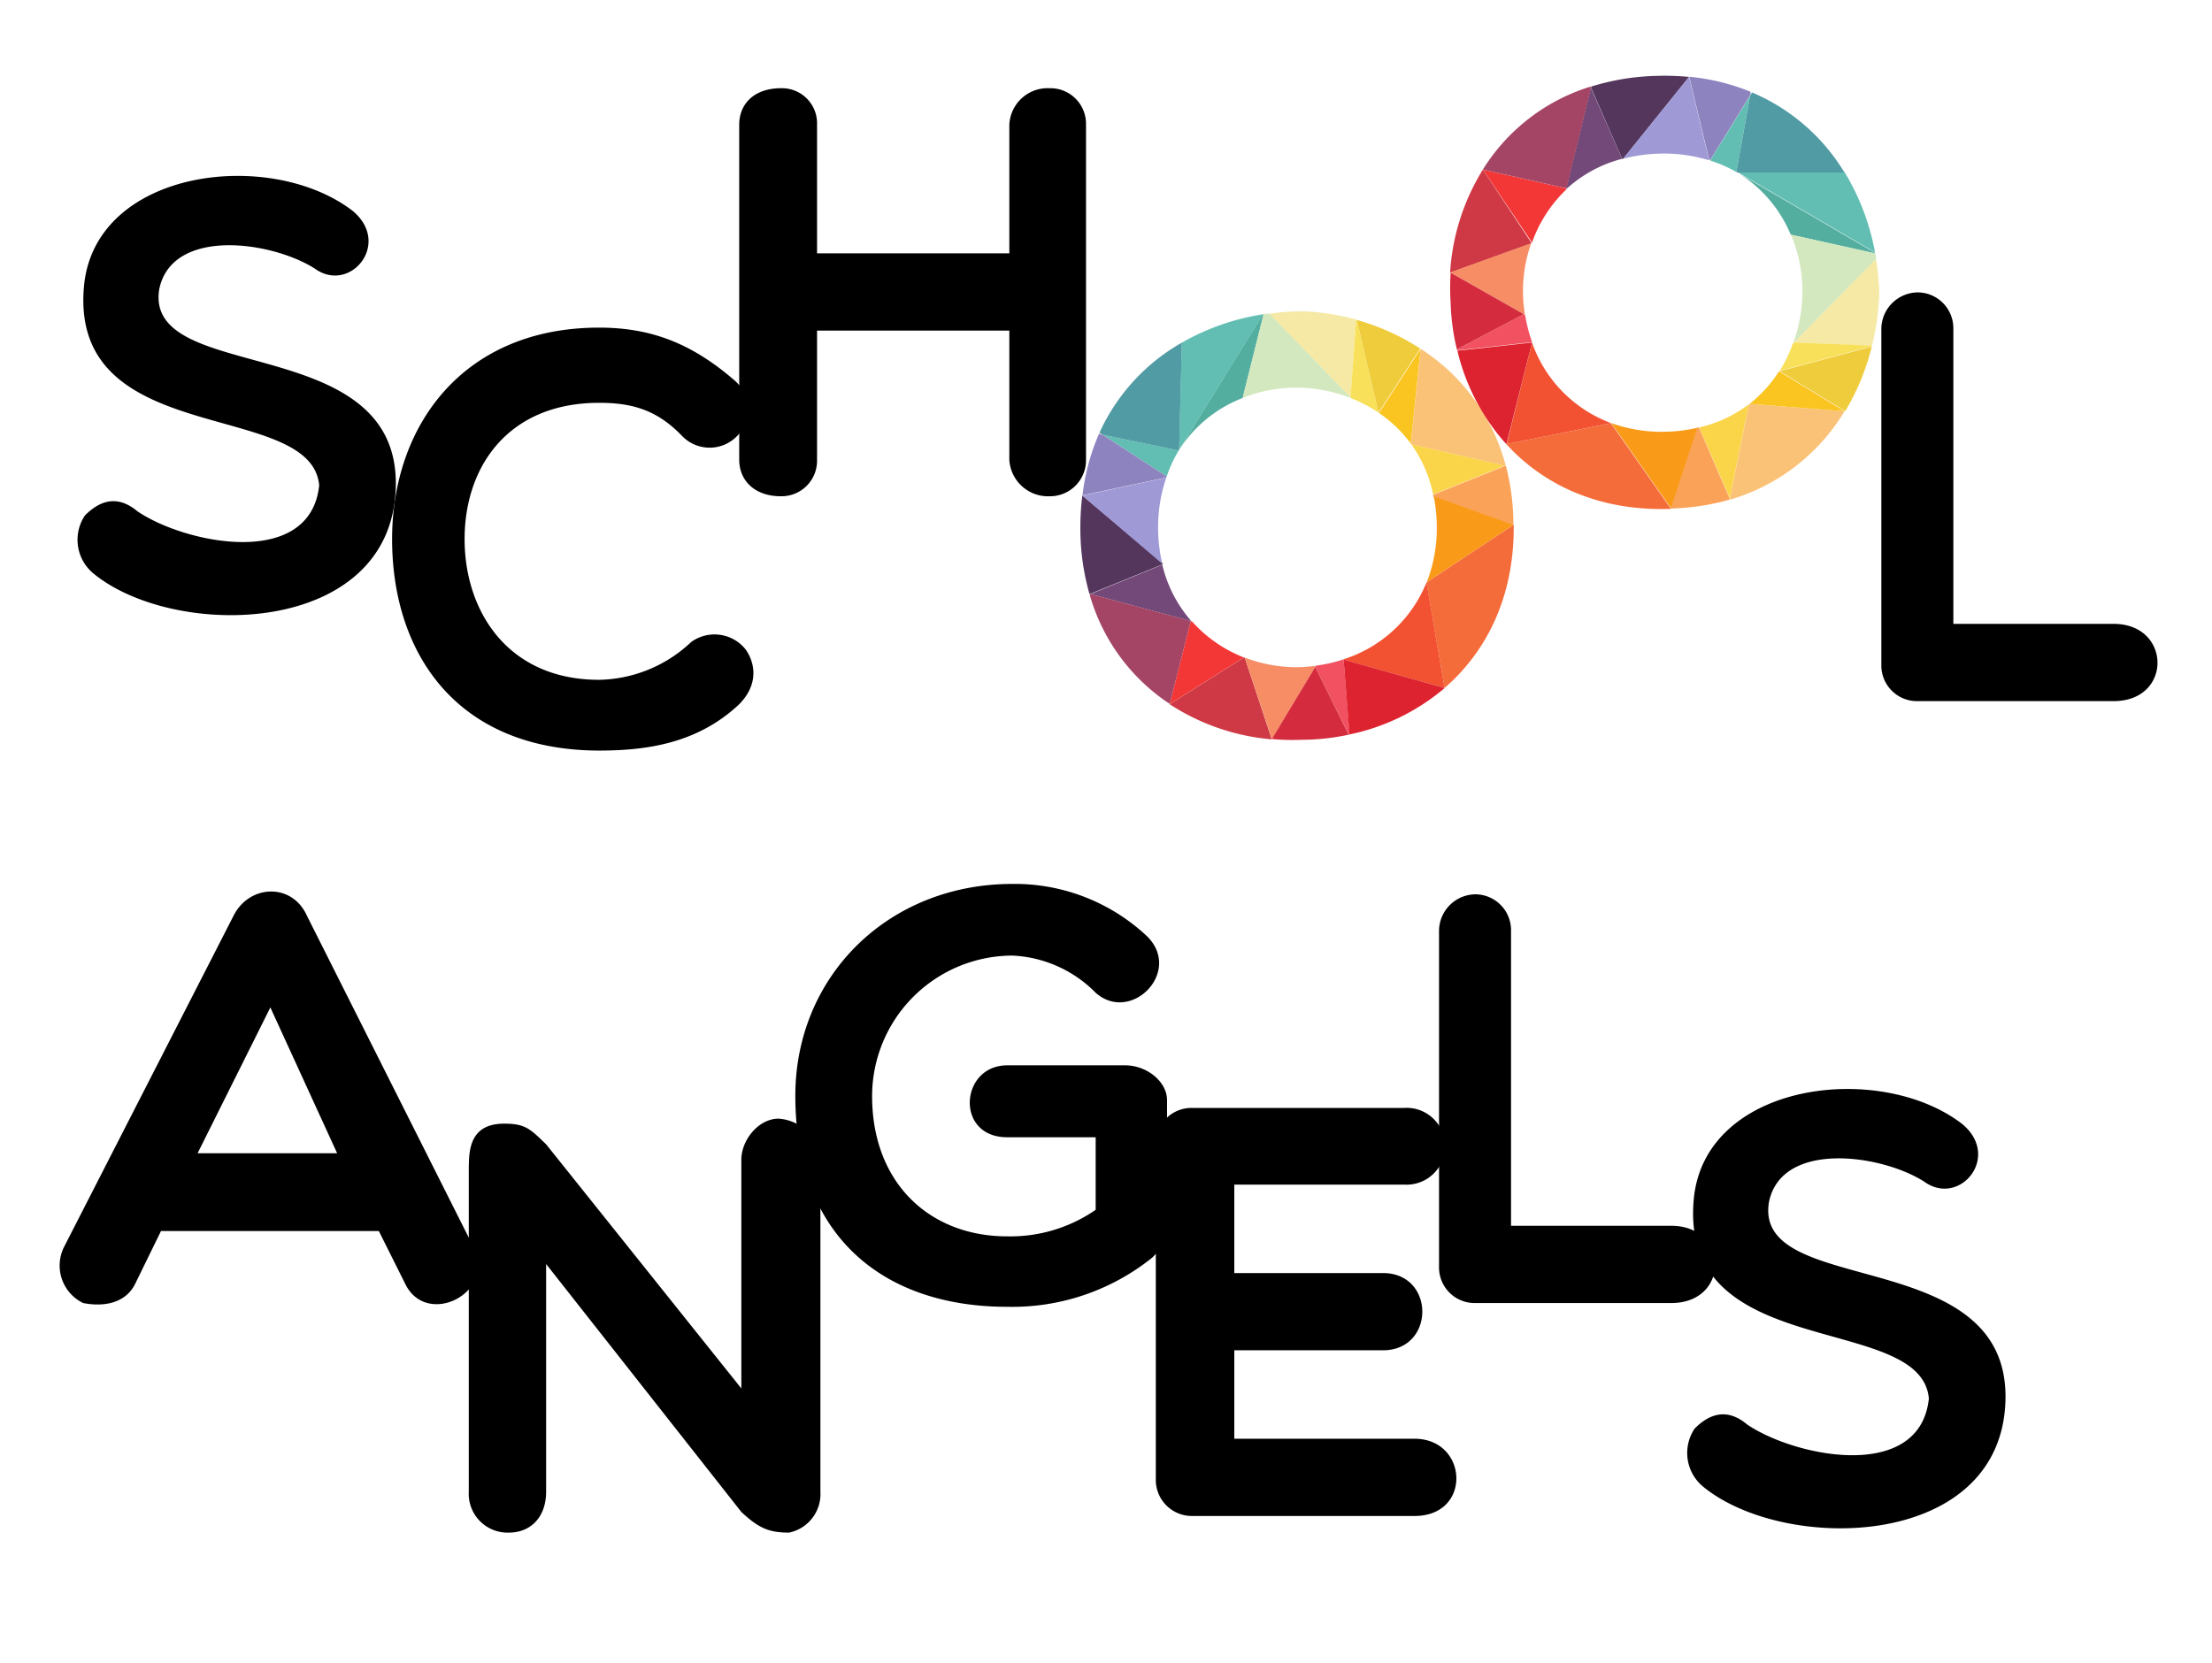 <svg id="Layer_1" data-name="Layer 1" xmlns="http://www.w3.org/2000/svg" viewBox="0 0 270 203"><defs><style>.cls-1{opacity:0.19;}.cls-2{fill:#62beb3;}.cls-3{fill:#53aea0;}.cls-4{fill:#d3e8be;}.cls-5{fill:#f5e9a5;}.cls-6{fill:#f8e05a;}.cls-7{fill:#fac277;}.cls-8{fill:#fad449;}.cls-9{fill:#faa257;}.cls-10{fill:#f99b18;}.cls-11{fill:#f46c3a;}.cls-12{fill:#f25232;}.cls-13{fill:#f25161;}.cls-14{fill:#ce3945;}.cls-15{fill:#f33737;}.cls-16{fill:#54365c;}.cls-17{fill:#519ba4;}.cls-18{fill:#8d83bf;}.cls-19{fill:#9f99d5;}.cls-20{fill:#734979;}.cls-21{fill:#a44565;}.cls-22{fill:#f78d65;}.cls-23{fill:#d42c3e;}.cls-24{fill:#dd2330;}.cls-25{fill:#fac521;}.cls-26{fill:#efcc3c;}</style></defs><title>front</title><path d="M10.29,34.57C11.95,20.6,33,18.08,43,25.71c4.9,4-.29,10.23-4.61,7.06C33,29.38,21,27.8,19.44,35.29c-1.94,11.81,29.38,5,28.87,24.19-0.5,18.29-27,18.72-36.94,10.51a5.33,5.33,0,0,1-1-7.06c1.87-1.87,4-2.52,6.41-.5,5.9,4,21.1,7.06,22.18-3.17C38,48.61,8.06,55,10.29,34.57Z"/><path d="M47.86,65.82C47.86,51.92,56.57,40,73.13,40c6.26,0,11.23,1.87,16.49,6.41a4.67,4.67,0,1,1-6.41,6.77c-3-3.1-6-4-10.08-4C62,49.19,56.71,57,56.71,65.82S62,83,73.13,83a16.77,16.77,0,0,0,11.23-4.61,4.85,4.85,0,0,1,6.62.86c1.15,1.58,1.73,4.25-.79,6.77-5,4.68-11.09,5.62-17.07,5.62C55.7,91.6,47.86,79.72,47.86,65.82Z"/><path d="M90.23,56.13V15.23c0-2.59,1.87-4.46,5.11-4.46a4.29,4.29,0,0,1,4.39,4.46v15.7H123.2V15.23a4.68,4.68,0,0,1,4.9-4.46,4.35,4.35,0,0,1,4.46,4.46v40.9a4.4,4.4,0,0,1-4.46,4.46,4.73,4.73,0,0,1-4.9-4.46V40.36H99.73V56.13a4.34,4.34,0,0,1-4.39,4.46C92.1,60.6,90.23,58.65,90.23,56.13Z"/><path class="cls-1" d="M132.09,60.51h0l0,0v0Z"/><path class="cls-1" d="M134.19,52.86l-0.06.16,0.44,0.09Z"/><path class="cls-1" d="M133,72.48l0,0.09,0.13-.05Z"/><path class="cls-2" d="M144.25,41.84l-0.33,13.08,10.26-16.55A28.88,28.88,0,0,0,144.25,41.84Z"/><path class="cls-3" d="M151.68,48.59l2.56-10.24h-0.06L143.93,54.91v0A16.16,16.16,0,0,1,151.68,48.59Z"/><path class="cls-4" d="M164.85,48.47v0.12L165,48.66Z"/><path class="cls-4" d="M164.85,48.47l-9.92-10.2-0.69.08-2.56,10.24a17.67,17.67,0,0,1,6.52-1.27,18.4,18.4,0,0,1,6.64,1.27V48.47Z"/><path class="cls-5" d="M165.53,39A30.16,30.16,0,0,0,159,38a30,30,0,0,0-4.06.31l9.92,10.2Z"/><path class="cls-6" d="M168.27,50.38l-2.66-11.32-0.08,0-0.68,9.43L165,48.66A17.33,17.33,0,0,1,168.27,50.38Z"/><path class="cls-1" d="M183.8,56.81l-0.12,0,0.15,0Z"/><path class="cls-7" d="M173.41,42.59l-1.2,11.57,0.06,0.09,11.41,2.62,0.12,0A24.32,24.32,0,0,0,173.41,42.59Z"/><path class="cls-8" d="M183.67,56.86l-11.41-2.62a16,16,0,0,1,2.67,6.13Z"/><path class="cls-1" d="M184.76,64.06l-0.06,0,0.07,0S184.76,64.08,184.76,64.06Z"/><path class="cls-9" d="M183.82,56.9l-0.15,0-8.74,3.51c0,0.07,0,.15,0,0.22l9.74,3.5,0.06,0A28.86,28.86,0,0,0,183.82,56.9Z"/><path class="cls-1" d="M174.1,71.12h0v0Z"/><path class="cls-10" d="M175,60.59a19.33,19.33,0,0,1,.38,3.8,18.13,18.13,0,0,1-1.23,6.7v0l10.59-7Z"/><path class="cls-1" d="M176.34,84l0,0h0v0Z"/><path class="cls-11" d="M184.77,64.39c0-.09,0-0.18,0-0.27l-0.07,0-10.59,7L176.33,84h0C181.37,79.61,184.77,73.07,184.77,64.39Z"/><path class="cls-1" d="M163.94,80.52l0.09,0V80.49Z"/><path class="cls-12" d="M174.12,71.11h0A16.19,16.19,0,0,1,164,80.49v0.06L176.33,84Z"/><path class="cls-1" d="M160.48,81.3l0.07,0.13,0.1-.16Z"/><path class="cls-13" d="M163.94,80.52a18.31,18.31,0,0,1-3.3.75l-0.1.16,4.09,8.27,0.12,0L164,80.54Z"/><path class="cls-14" d="M151.93,80.28l-0.1,0-9.06,5.7a27,27,0,0,0,12.47,4.29Z"/><path class="cls-1" d="M145.35,75.73l0,0.09,0.14,0Z"/><path class="cls-15" d="M145.48,75.85l-0.14,0-2.57,10.12h0l9.06-5.7A16.56,16.56,0,0,1,145.48,75.85Z"/><path class="cls-16" d="M132.11,60.5h0a31.6,31.6,0,0,0-.24,3.89,29.17,29.17,0,0,0,1.1,8.09l0.16,0,8.79-3.58,0-.12Z"/><path class="cls-1" d="M143.88,55l0-.08v0l-0.07.12h0Z"/><path class="cls-2" d="M143.88,55h0l-0.19.3,0.19-.3-9.28-1.92,7.81,5.09A16.13,16.13,0,0,1,143.88,55Z"/><path class="cls-17" d="M143.93,54.91l0.33-13.08a24.19,24.19,0,0,0-10.06,11l0.38,0.25L143.85,55Z"/><path class="cls-18" d="M134.13,53a26.36,26.36,0,0,0-2,7.47l0,0,10.22-2.17,0.05-.13-7.81-5.09Z"/><path class="cls-19" d="M132.11,60.5l9.76,8.33a19.18,19.18,0,0,1-.51-4.44,18.58,18.58,0,0,1,1-6.07Z"/><path class="cls-20" d="M133.11,72.53l12.22,3.29,0-.09a15.94,15.94,0,0,1-3.46-6.78Z"/><path class="cls-21" d="M133,72.58a23.72,23.72,0,0,0,9.78,13.36l2.57-10.12-12.22-3.29Z"/><path class="cls-22" d="M160.48,81.3a17.84,17.84,0,0,1-2.27.16,17.64,17.64,0,0,1-6.28-1.18l3.32,9.95h0l5.3-8.8Z"/><path class="cls-23" d="M160.54,81.43l-5.3,8.8a28.38,28.38,0,0,0,3.75.09,27.21,27.21,0,0,0,5.63-.62Z"/><path class="cls-24" d="M176.33,84L164,80.54l0.72,9.13A26.08,26.08,0,0,0,176.34,84v0Z"/><path class="cls-25" d="M172.2,54.16l1.2-11.57h0l-5.08,7.83A15.85,15.85,0,0,1,172.2,54.16Z"/><path class="cls-26" d="M165.61,39.06l2.66,11.32,0,0,5.08-7.83A28.45,28.45,0,0,0,165.61,39.06Z"/><path class="cls-2" d="M225.14,21H212.06l16.81,9.82A28.88,28.88,0,0,0,225.14,21Z"/><path class="cls-3" d="M218.58,28.65l10.3,2.29V30.88l-16.81-9.82h0A16.16,16.16,0,0,1,218.58,28.65Z"/><path class="cls-4" d="M219,41.81h-0.12c0,0.06,0,.13-0.06.19Z"/><path class="cls-4" d="M219,41.81L229,31.63c0-.23-0.06-0.46-0.1-0.69l-10.3-2.29A17.67,17.67,0,0,1,220,35.14a18.4,18.4,0,0,1-1.09,6.67H219Z"/><path class="cls-5" d="M228.49,42.24a30.16,30.16,0,0,0,.9-6.56,30,30,0,0,0-.41-4.06L219,41.81Z"/><path class="cls-6" d="M217.23,45.28l11.24-3,0-.08L219,41.81l-0.18.19A17.33,17.33,0,0,1,217.23,45.28Z"/><path class="cls-1" d="M211.2,61l-0.05-.12,0,0.15Z"/><path class="cls-7" d="M225.15,50.21l-11.6-.9-0.08.06-2.32,11.47L211.2,61A24.32,24.32,0,0,0,225.15,50.21Z"/><path class="cls-8" d="M211.14,60.84l2.32-11.47a16,16,0,0,1-6.06,2.82Z"/><path class="cls-1" d="M204,62.12l0-.06,0,0.07H204Z"/><path class="cls-9" d="M211.11,61l0-.15-3.73-8.65-0.22,0-3.25,9.83,0,0.06A28.86,28.86,0,0,0,211.11,61Z"/><path class="cls-1" d="M196.64,51.64v0h0Z"/><path class="cls-10" d="M207.19,52.23a19.33,19.33,0,0,1-3.79.48,18.13,18.13,0,0,1-6.73-1.06h0l7.29,10.4Z"/><path class="cls-1" d="M183.84,54.21l0,0v0h0Z"/><path class="cls-11" d="M203.65,62.14l0.27,0,0-.07-7.29-10.4-12.78,2.55v0C188.34,59.13,195,62.37,203.65,62.14Z"/><path class="cls-1" d="M187,41.74l0,0.09H187Z"/><path class="cls-12" d="M196.65,51.66v0A16.19,16.19,0,0,1,187,41.82H187l-3.09,12.39Z"/><path class="cls-1" d="M186.12,38.29l-0.13.07,0.16,0.09C186.14,38.4,186.13,38.35,186.12,38.29Z"/><path class="cls-13" d="M187,41.74a18.31,18.31,0,0,1-.84-3.28L186,38.36l-8.16,4.3,0,0.12,9.11-1Z"/><path class="cls-14" d="M186.91,29.72l0-.1L181,20.71a27,27,0,0,0-4,12.58Z"/><path class="cls-1" d="M191.29,23l-0.09,0,0,0.15Z"/><path class="cls-15" d="M191.17,23.15l0-.15L181,20.7h0L187,29.62A16.56,16.56,0,0,1,191.17,23.15Z"/><path class="cls-16" d="M206.17,9.39v0a31.6,31.6,0,0,0-3.89-.13,29.17,29.17,0,0,0-8.06,1.31l0,0.16L198,19.39l0.12,0Z"/><path class="cls-1" d="M211.94,21l0.08,0h0L211.94,21v0Z"/><path class="cls-2" d="M211.94,21v0l-0.31-.18L211.94,21l1.68-9.33-4.88,7.93A16.13,16.13,0,0,1,211.94,21Z"/><path class="cls-17" d="M212.06,21.06h13.08a24.19,24.19,0,0,0-11.28-9.77l-0.24.39L211.94,21Z"/><path class="cls-18" d="M213.71,11.22a26.36,26.36,0,0,0-7.52-1.85l0,0,2.44,10.16,0.13,0,4.88-7.93Z"/><path class="cls-19" d="M206.17,9.39l-8.07,10a19.18,19.18,0,0,1,4.42-.63,18.58,18.58,0,0,1,6.09.81Z"/><path class="cls-20" d="M194.18,10.7l-3,12.31,0.09,0A15.94,15.94,0,0,1,198,19.39Z"/><path class="cls-21" d="M194.12,10.58A23.72,23.72,0,0,0,181,20.7L191.21,23l3-12.31Z"/><path class="cls-22" d="M186.12,38.29A17.84,17.84,0,0,1,185.9,36a17.64,17.64,0,0,1,1-6.31l-9.86,3.57h0L186,38.36Z"/><path class="cls-23" d="M186,38.36l-8.93-5.07a28.38,28.38,0,0,0,0,3.75,27.21,27.21,0,0,0,.76,5.62Z"/><path class="cls-24" d="M183.88,54.21L187,41.82l-9.11,1a26.08,26.08,0,0,0,6,11.44h0Z"/><path class="cls-25" d="M213.55,49.31l11.6,0.9h0l-8-4.88A15.85,15.85,0,0,1,213.55,49.31Z"/><path class="cls-26" d="M228.47,42.32l-11.24,3,0,0,8,4.88A28.45,28.45,0,0,0,228.47,42.32Z"/><path d="M229.64,40.09a4.49,4.49,0,0,1,4.54-4.39,4.38,4.38,0,0,1,4.25,4.39V76.17H258c7.06,0,7.2,9.43,0,9.43H234.18a4.35,4.35,0,0,1-4.54-4.39V40.09Z"/><path d="M10.15,159.09a5.08,5.08,0,0,1-2.3-6.91l20.67-40.4c1.94-3.82,7.13-4,8.93,0l20.31,40.4c3,5.62-5.76,10.08-8.35,4.46l-3.17-6.34H19.65l-3.1,6.34C15.41,159.09,12.74,159.6,10.15,159.09Zm31-18.29L33,123,24.12,140.8h17Z"/><path d="M57.23,142.3c0-2.59.58-5.11,4.32-5.11,2.59,0,3.17.65,5.11,2.52l23.83,29.81V141.58c0-2.38,2.09-5,4.54-5a5.48,5.48,0,0,1,5.11,5v40.54a4.81,4.81,0,0,1-3.82,5c-2.52,0-3.74-.58-5.83-2.52L66.66,154.33v27.79c0,3.17-1.94,5-4.54,5a4.74,4.74,0,0,1-4.9-5V142.3Z"/><path d="M140.64,153.55a27.27,27.27,0,0,1-17.71,6c-15.12,0-25.85-8.64-25.85-25.78,0-14.54,11.3-25.85,26.5-25.85A23.59,23.59,0,0,1,140,114.3c4.39,4.32-1.94,10.73-6.26,6.91a15.21,15.21,0,0,0-10.15-4.54,17.17,17.17,0,0,0-17.14,17.14c0,10.66,7.06,17.14,16.49,17.14a18.32,18.32,0,0,0,10.8-3.24v-8.86h-10.8c-6.41,0-5.76-8.78,0-8.78h14.4c2.66,0,5.11,2,5.11,4.25v15.34A5.81,5.81,0,0,1,140.64,153.55Z"/><path d="M145.54,185.09a4.4,4.4,0,0,1-4.46-4.46v-40.9a4.35,4.35,0,0,1,4.46-4.46h25.85a4.69,4.69,0,1,1,0,9.36H150.66v10.8H168.8c6.41,0,6.41,9.43,0,9.43H150.66v10.8h22c6.55,0,7.06,9.43,0,9.43H145.54Z"/><path d="M175.65,113.58a4.49,4.49,0,0,1,4.54-4.39,4.38,4.38,0,0,1,4.25,4.39v36.08H204c7.06,0,7.2,9.43,0,9.43H180.19a4.35,4.35,0,0,1-4.54-4.39V113.58Z"/><path d="M206.78,146.06c1.66-14,22.75-16.49,32.69-8.86,4.9,4-.29,10.22-4.61,7.06-5.33-3.38-17.43-5-18.94,2.52-1.94,11.81,29.38,5,28.87,24.19-0.5,18.29-27,18.72-36.94,10.51a5.33,5.33,0,0,1-1-7.06c1.87-1.87,4-2.52,6.41-.5,5.9,4,21.1,7.06,22.18-3.17C234.51,160.11,204.55,166.52,206.78,146.06Z"/></svg>